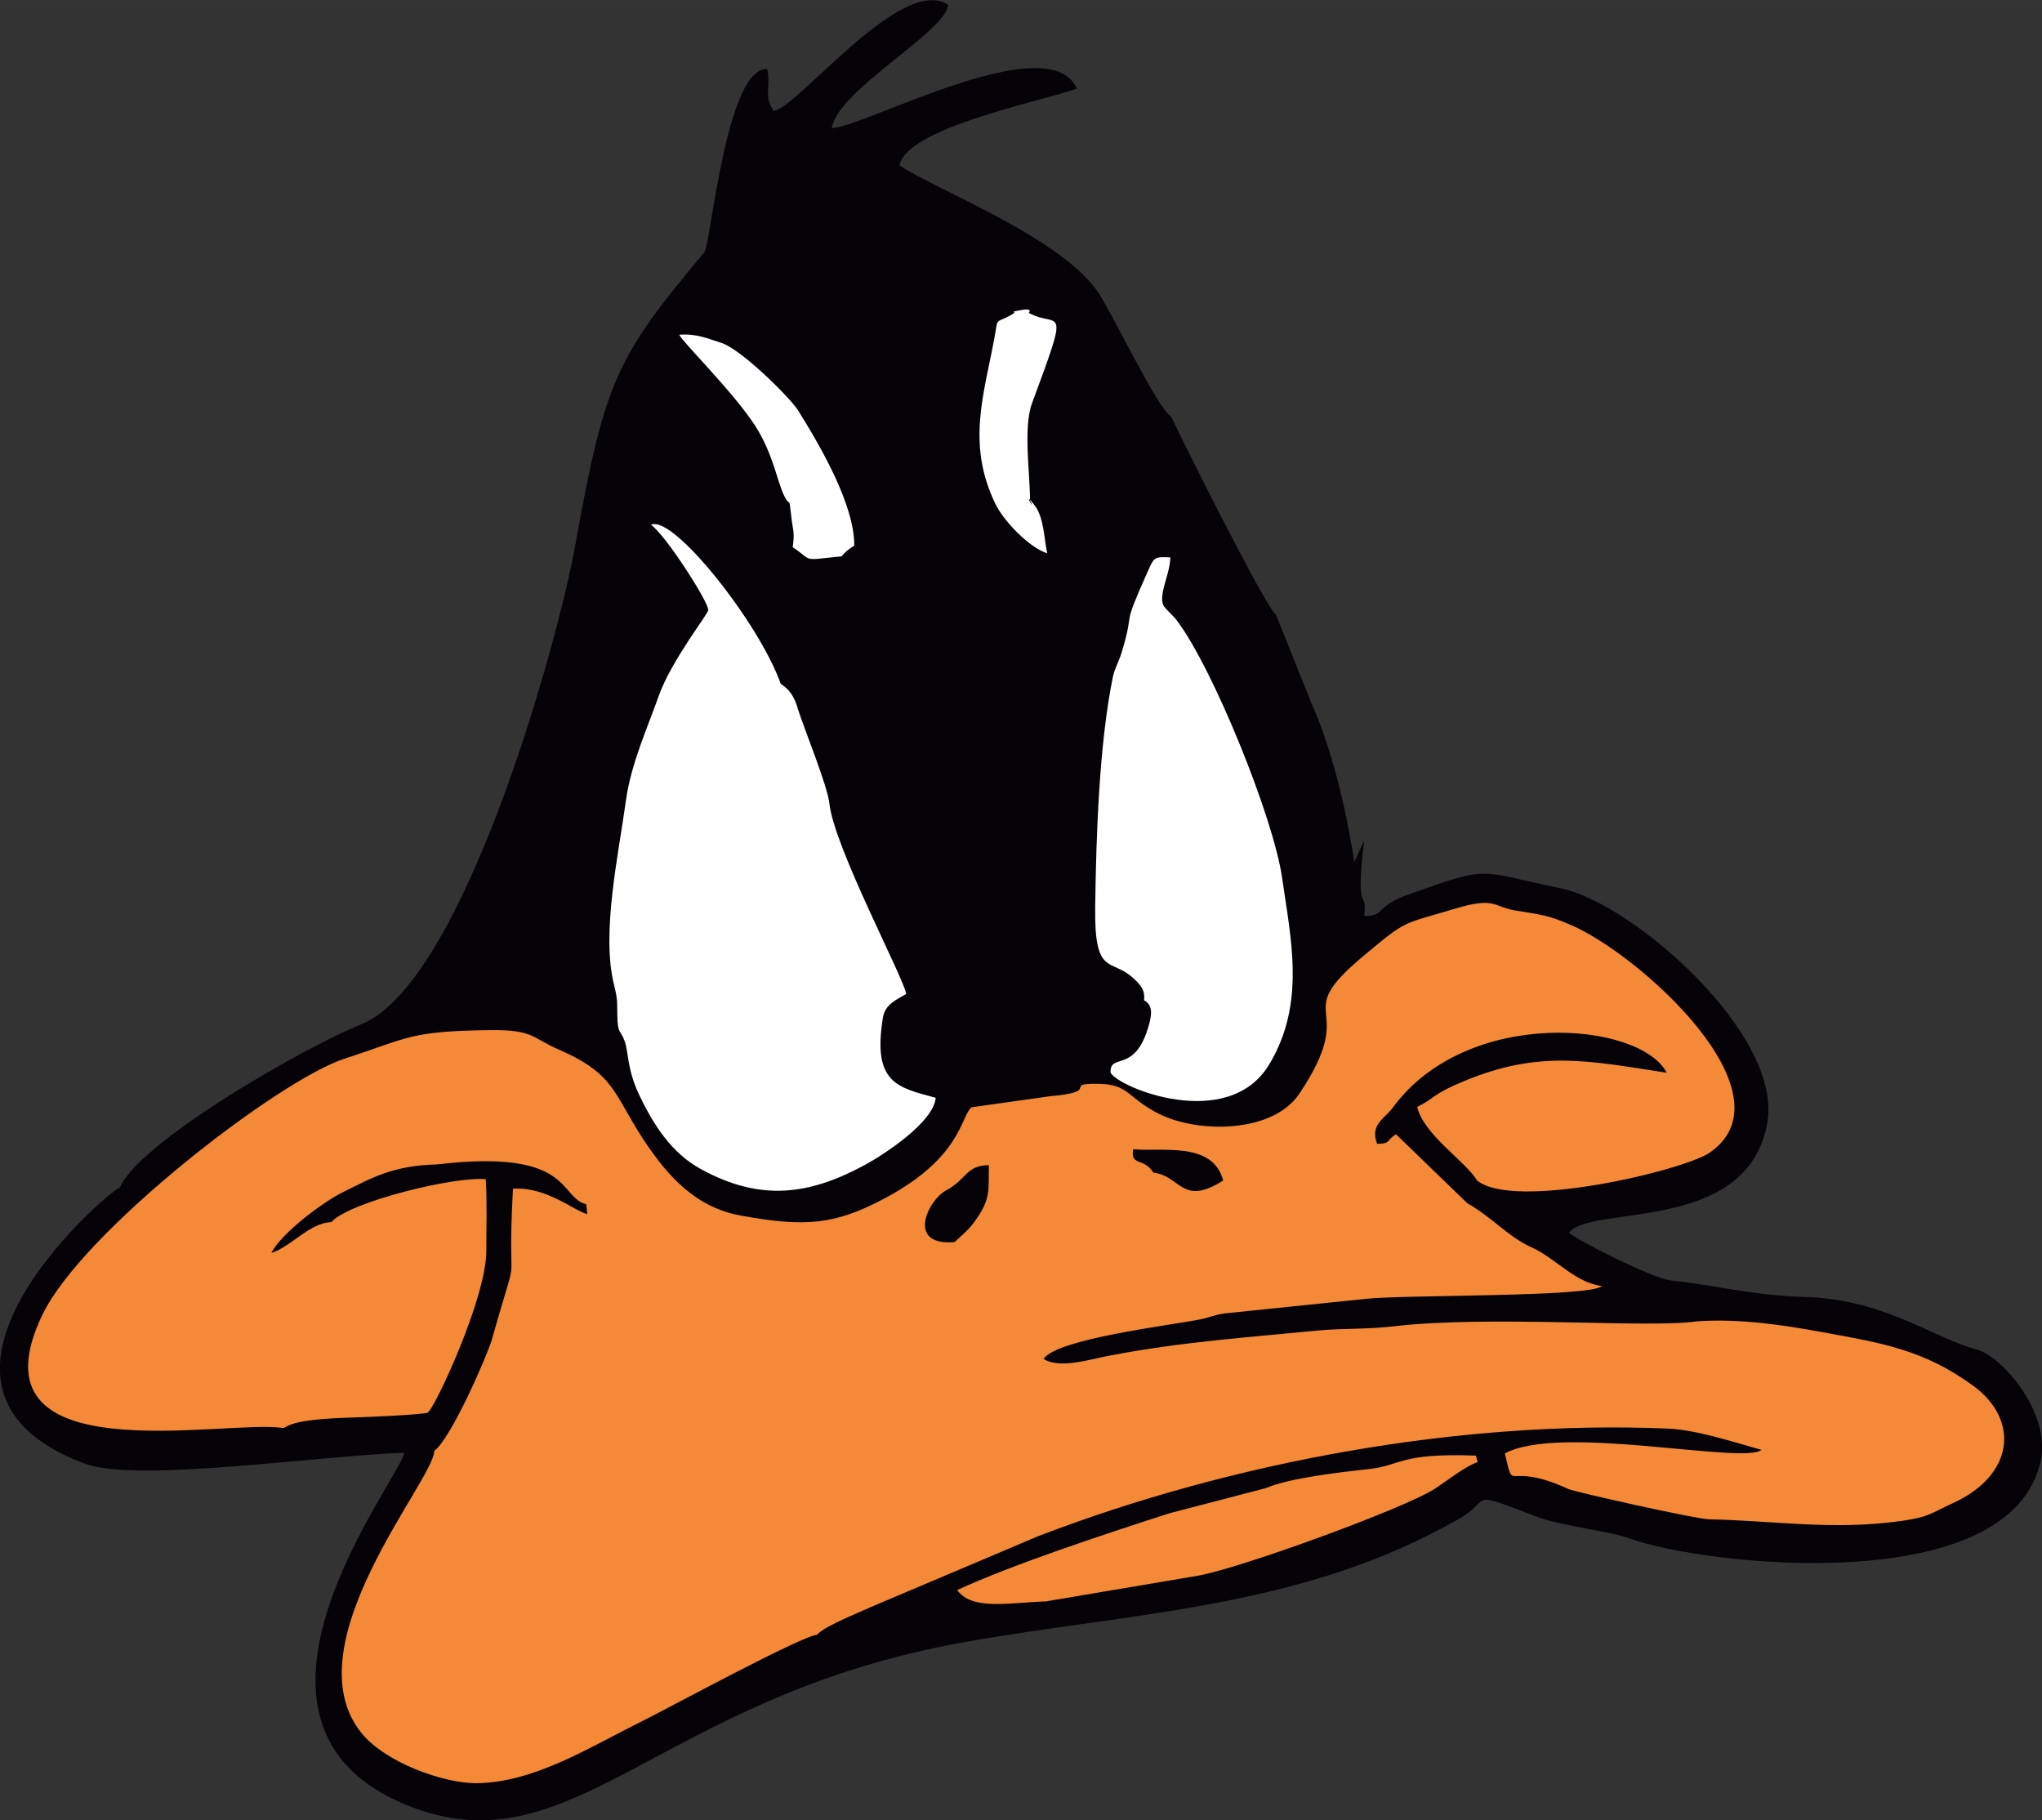 <?xml version="1.0" encoding="UTF-8"?>
<!DOCTYPE svg PUBLIC "-//W3C//DTD SVG 1.1//EN" "http://www.w3.org/Graphics/SVG/1.1/DTD/svg11.dtd">
<!-- Creator: CorelDRAW -->
<svg xmlns="http://www.w3.org/2000/svg" xml:space="preserve" width="51.521mm" height="45.922mm" version="1.1" style="shape-rendering:geometricPrecision; text-rendering:geometricPrecision; image-rendering:optimizeQuality; fill-rule:evenodd; clip-rule:evenodd"
viewBox="0 0 114.09 101.69"
 xmlns:xlink="http://www.w3.org/1999/xlink"
 xmlns:xodm="http://www.corel.com/coreldraw/odm/2003">
 <rect x="0" y="0" width="114.09" height="101.69" fill="#333333" stroke="none"/>
 <defs>
  <style type="text/css">
   <![CDATA[
    .fil0 {fill:#050307}
    .fil2 {fill:#F48938}
    .fil1 {fill:#FEFEFE}
   ]]>
  </style>
 </defs>
 <g id="Camada_x0020_1">
  <g id="_2015865586432">
   <path class="fil0" d="M6.68 66.35c-0.76,0.29 -13.34,11.21 -1.91,15.43 2.87,1.06 13.08,-0.46 17.81,-0.62 -0.14,1.37 -11.18,15.1 0.16,19.69 9.24,3.75 13.97,-6.03 31.08,-9.1 9.51,-1.7 18.99,-1.86 27.8,-6.96 1.79,-1.04 0.25,-1.58 4.29,-0.04 1.28,0.49 4,0.78 5.12,1.19 4.13,1.52 21.43,3.46 23,-4.4 0.53,-2.66 -2.2,-5.78 -3.57,-6.14 -2.5,-0.67 -5.19,-2.84 -9.72,-2.95 -2.76,-0.07 -5.18,-0.7 -7.41,-0.92 -0.99,-0.1 -5.43,-2.35 -5.66,-2.67 1.23,-1.59 10.02,0.11 11.08,-6.18 0.82,-4.94 -7.57,-12.25 -11.57,-13.06 -4.68,-0.95 -3.8,-1.33 -8.51,0.36 -1.88,0.67 -1.26,1.21 -2.45,1.19 0.2,-1.6 -0.53,0.15 -0,-4.22l-0.55 1.21c-0.02,-0.03 -0.69,-5.08 -2.4,-8.88l-1.97 -4.92c-0.62,-0.47 -5.82,-10.88 -5.84,-11.06 -0.77,-0.44 -3.23,-5.63 -4.06,-6.9 -2.04,-3.12 -9.13,-5.8 -11.14,-7.16 0.37,-2.11 8.02,-3.6 9.91,-4.29 -1.57,-3.51 -11.87,2.15 -13.7,2.21 0.32,-2.13 6.39,-5.38 6.5,-6.89 -2.59,-1.74 -8.46,5.82 -9.74,5.92 -0.6,-0.86 -0.14,-1.27 -0.36,-2.33 -2.28,-0.16 -3.17,9.81 -3.51,10.22 -4.91,5.87 -5.56,7.15 -7.21,16.33 -0.98,5.49 -6.25,24.47 -11.94,26.8 -3.57,1.46 -12.52,6.69 -13.51,9.14z"/>
   <path class="fil1" d="M63.92 55.88c0.5,0.27 0.43,0.8 0.28,1.35 -0.77,2.82 -2.2,1.54 -2.15,2.69 0.39,0.82 6.56,3.36 8.86,-0.45 2.05,-3.4 1.22,-6.97 0.72,-10.45 -0.48,-3.34 -3.86,-11.71 -5.9,-14.39 -0.19,-0.25 -0.64,-0.63 -0.73,-0.81 -0.28,-0.63 0.36,-1.69 0.39,-2.68 -0.86,-0.04 -0.9,-0.03 -1.22,0.69 -1.59,3.54 -0.72,1.99 -1.47,4.52 -0.18,0.62 -0.41,0.95 -0.52,1.46 -0.78,3.79 -0.94,9.07 -0.99,12.88 -0.05,3.88 0.88,2.83 2.09,3.92 0.38,0.35 0.72,0.66 0.64,1.27zm-5.41 -24.97c-0.18,-0.83 -0.18,-1.98 -0.69,-2.66 -0.76,-1.02 0.1,0.52 -0.27,-0.31 -0,-1.5 -0.39,-4.06 0.11,-5.41 2.18,-5.87 1.47,-4.14 -0.18,-5.05 -0.01,-0 0.31,-0.31 -0.53,-0.14 -0.71,0.14 0.06,-0.02 -0.5,0.28 -0.86,0.47 -0.68,0.07 -0.88,1.2 -0.59,3.23 -1.58,5.96 0.04,9.32 0.48,1 1.93,2.47 2.9,2.77zm-11.49 0.17c0.27,-0.32 0.38,-0.38 0.71,-0.6 0.01,-2.31 -1.93,-5.62 -3.17,-7.6 -0.55,-0.8 -3.21,-3.41 -4.27,-3.73 -0.78,-0.24 -1.34,-0.52 -2.34,-0.45 0.13,0.35 3.01,3.19 4.22,5.05 1.05,1.62 1.25,3.19 1.67,4 0.31,0.6 0.24,-0.05 0.35,0.95 0.12,1.05 0.22,0.98 0.1,1.87 1.2,0.8 0.41,0.74 2.73,0.51zm-3.4 7.12c-1.2,-3.4 -6.03,-9.49 -7.25,-8.88 0.8,0.53 3.26,4.37 3.2,4.77 -0.03,0.24 -2.08,2.84 -2.77,4.8 -0.6,1.71 -1.55,3.78 -1.83,5.84 -0.41,3.01 -1.38,7.37 -0.67,10.26 0.2,0.8 0.18,0.88 0.19,1.71 0.02,1.12 0.18,0.8 0.42,1.49 0.21,0.61 0.13,1.55 0.79,2.95 0.79,1.66 1.8,3.28 3.49,4.19 3.31,1.8 6.02,1.44 9.15,-0.26 1.01,-0.55 3.82,-2.36 3.94,-3.74 -2.12,-0.58 -3.55,-0.8 -2.95,-4.48 0.12,-0.76 0.8,-1.02 1.3,-1.32 -0.09,-0.81 -4.03,-8.2 -4.29,-10.64 -0.11,-1 -1.37,-4.07 -1.75,-5.25 -0.28,-1 -0.7,-1.24 -0.97,-1.44z"/>
   <path class="fil2" d="M18.48 68.28c-1.16,0.03 -2.21,1.36 -3.32,1.72 0.6,-1.18 2.98,-2.88 3.87,-3.33 1.83,-0.92 2.94,-1.55 5.4,-1.62 7.58,-0.89 6.76,1.83 8.33,2.23l0.05 0.55c-0.79,-0.22 -2.31,-1.55 -4.15,-1.42 -0.36,6.74 0.51,2.44 -1.17,8.4 -0.25,0.88 -2.28,5.55 -3.23,6.25 0.02,1.59 -8.03,10.83 -4.07,15.75 1.35,1.67 4.6,2.82 6.43,2.81 3.22,-0.03 6.3,-2 9.19,-3.43 1.51,-0.75 8.95,-4.79 9.83,-4.86 0.45,-0.5 2.34,-1.23 2.99,-1.54l9.4 -3.98c10.83,-4.15 23.55,-6.49 35.18,-6 1.57,0.07 3.64,0.75 5.21,1.19 -1.02,0.83 -11.29,-1.47 -14.34,0.2 0.56,2.37 -0.05,0.34 3.56,1.99 0.36,0.16 7.07,1.67 7.88,1.69 3.61,0.07 6.87,0.63 10.71,0.09 1.6,-0.23 1.62,-0.42 2.87,-0.99 3.46,-1.57 3.76,-4.68 1.11,-6.59 -2.74,-1.98 -5.04,-2.36 -8.41,-2.97 -2.18,-0.4 -4.63,-0.77 -6.99,-0.6 -2.81,0.4 -11.51,-0.36 -16.98,0.28 -1.44,0.17 -2.8,0.1 -4.18,0.23 -3.92,0.38 -7.64,0.64 -11.53,1.38 -1.05,0.17 -2.87,0.81 -3.81,0.21 0.69,-1.12 7.14,-1.89 8.69,-2.2 0.57,-0.11 0.94,-0.29 1.48,-0.35l7.84 -0.81c2.07,-0.23 12.54,-0.09 13.18,-0.71 -1.53,-0.21 -2.59,-1.56 -3.9,-2.15 -1.34,-0.6 -2.26,-1.72 -3.62,-2.48l-3.98 -3.85c-0.56,0.33 -0.26,0.53 -1.06,0.53 -0.41,-1.1 0.43,-1.4 0.87,-2.01 4.15,-5.68 13.84,-4.82 15.31,-1.96 -4.4,-0.68 -7.1,-1.27 -11.28,0.45 -1.85,0.76 -1.62,0.95 -2.66,1.46 0.36,1.55 2.73,3.06 3.34,4.1 2.04,1.71 11.55,-0.54 13.01,-1.55 4.72,-3.28 -3.89,-11.04 -7.75,-12.71 -1.24,-0.54 -1.7,-0.59 -3.09,-0.81 -1.27,-0.2 -1.11,-0.79 -3.38,-0.11 -3.05,0.92 -2.65,0.58 -5.09,2.61 -4.34,3.61 -0.14,2.54 -3.63,7.74 -1.49,2.21 -5.65,2.21 -7.83,1.12 -1.79,-0.9 -1.66,-1.65 -3.37,-1.68 -2.09,-0.04 0.22,0.44 -2.71,0.69l-4.4 0.62c-0.61,0.5 -0.53,2.77 -4.8,5.06 -2.82,1.51 -4.46,1.65 -8.09,0.99 -2.54,-0.46 -4.1,-2.22 -5.44,-4.25 -1.68,-2.56 -1.58,-3.65 -4.7,-5.01 -1.54,-0.67 -1.44,-1.13 -3.85,-1.1 -4.5,0.05 -4.54,0.42 -8.16,1.6 -3.69,1.2 -14.65,9.67 -16.87,14.3 -4.34,9.03 10.26,5.81 13.45,6.33 0.32,-0.07 0.28,-0.49 3.91,-0.59 0.75,-0.02 3.57,-0.14 4.15,-0.26 0.37,-0.15 3.29,-6.4 3.29,-9.03 -0,-1.31 0.05,-2.72 -0.03,-4.02 -1.7,-0.18 -7.58,1.25 -8.61,2.38zm40.04 21.17l8.46 -1.43c2.44,-0.45 11.5,-3.76 13.17,-4.84 0.71,-0.46 1.69,-1.25 2.41,-1.5l-0.1 -0.36c-4.32,-0.16 -4.13,0.56 -6.05,0.76 -1.49,0.16 -4.38,0.49 -5.7,1.06l-5.37 1.4c-3.85,1.24 -8.8,2.88 -11.86,4.29 0.83,1.16 2.9,0.7 5.03,0.63zm-5.19 -20.06c-2.71,0.23 -1.5,-2.32 -0.48,-2.88 1.21,-0.66 1.1,-1.39 2.4,-1.42 -0.03,1.47 0.13,1.91 -0.86,3.24 -0.32,0.43 -0.75,0.76 -1.05,1.06zm11.11 -3.88c-0.51,-0.85 -1.31,-0.35 -1.12,-1.31 1.51,0.17 4.44,-0.48 5.02,1.75 -2.31,1.47 -2.36,-0.26 -3.9,-0.44z"/>
  </g>
 </g>
</svg>
